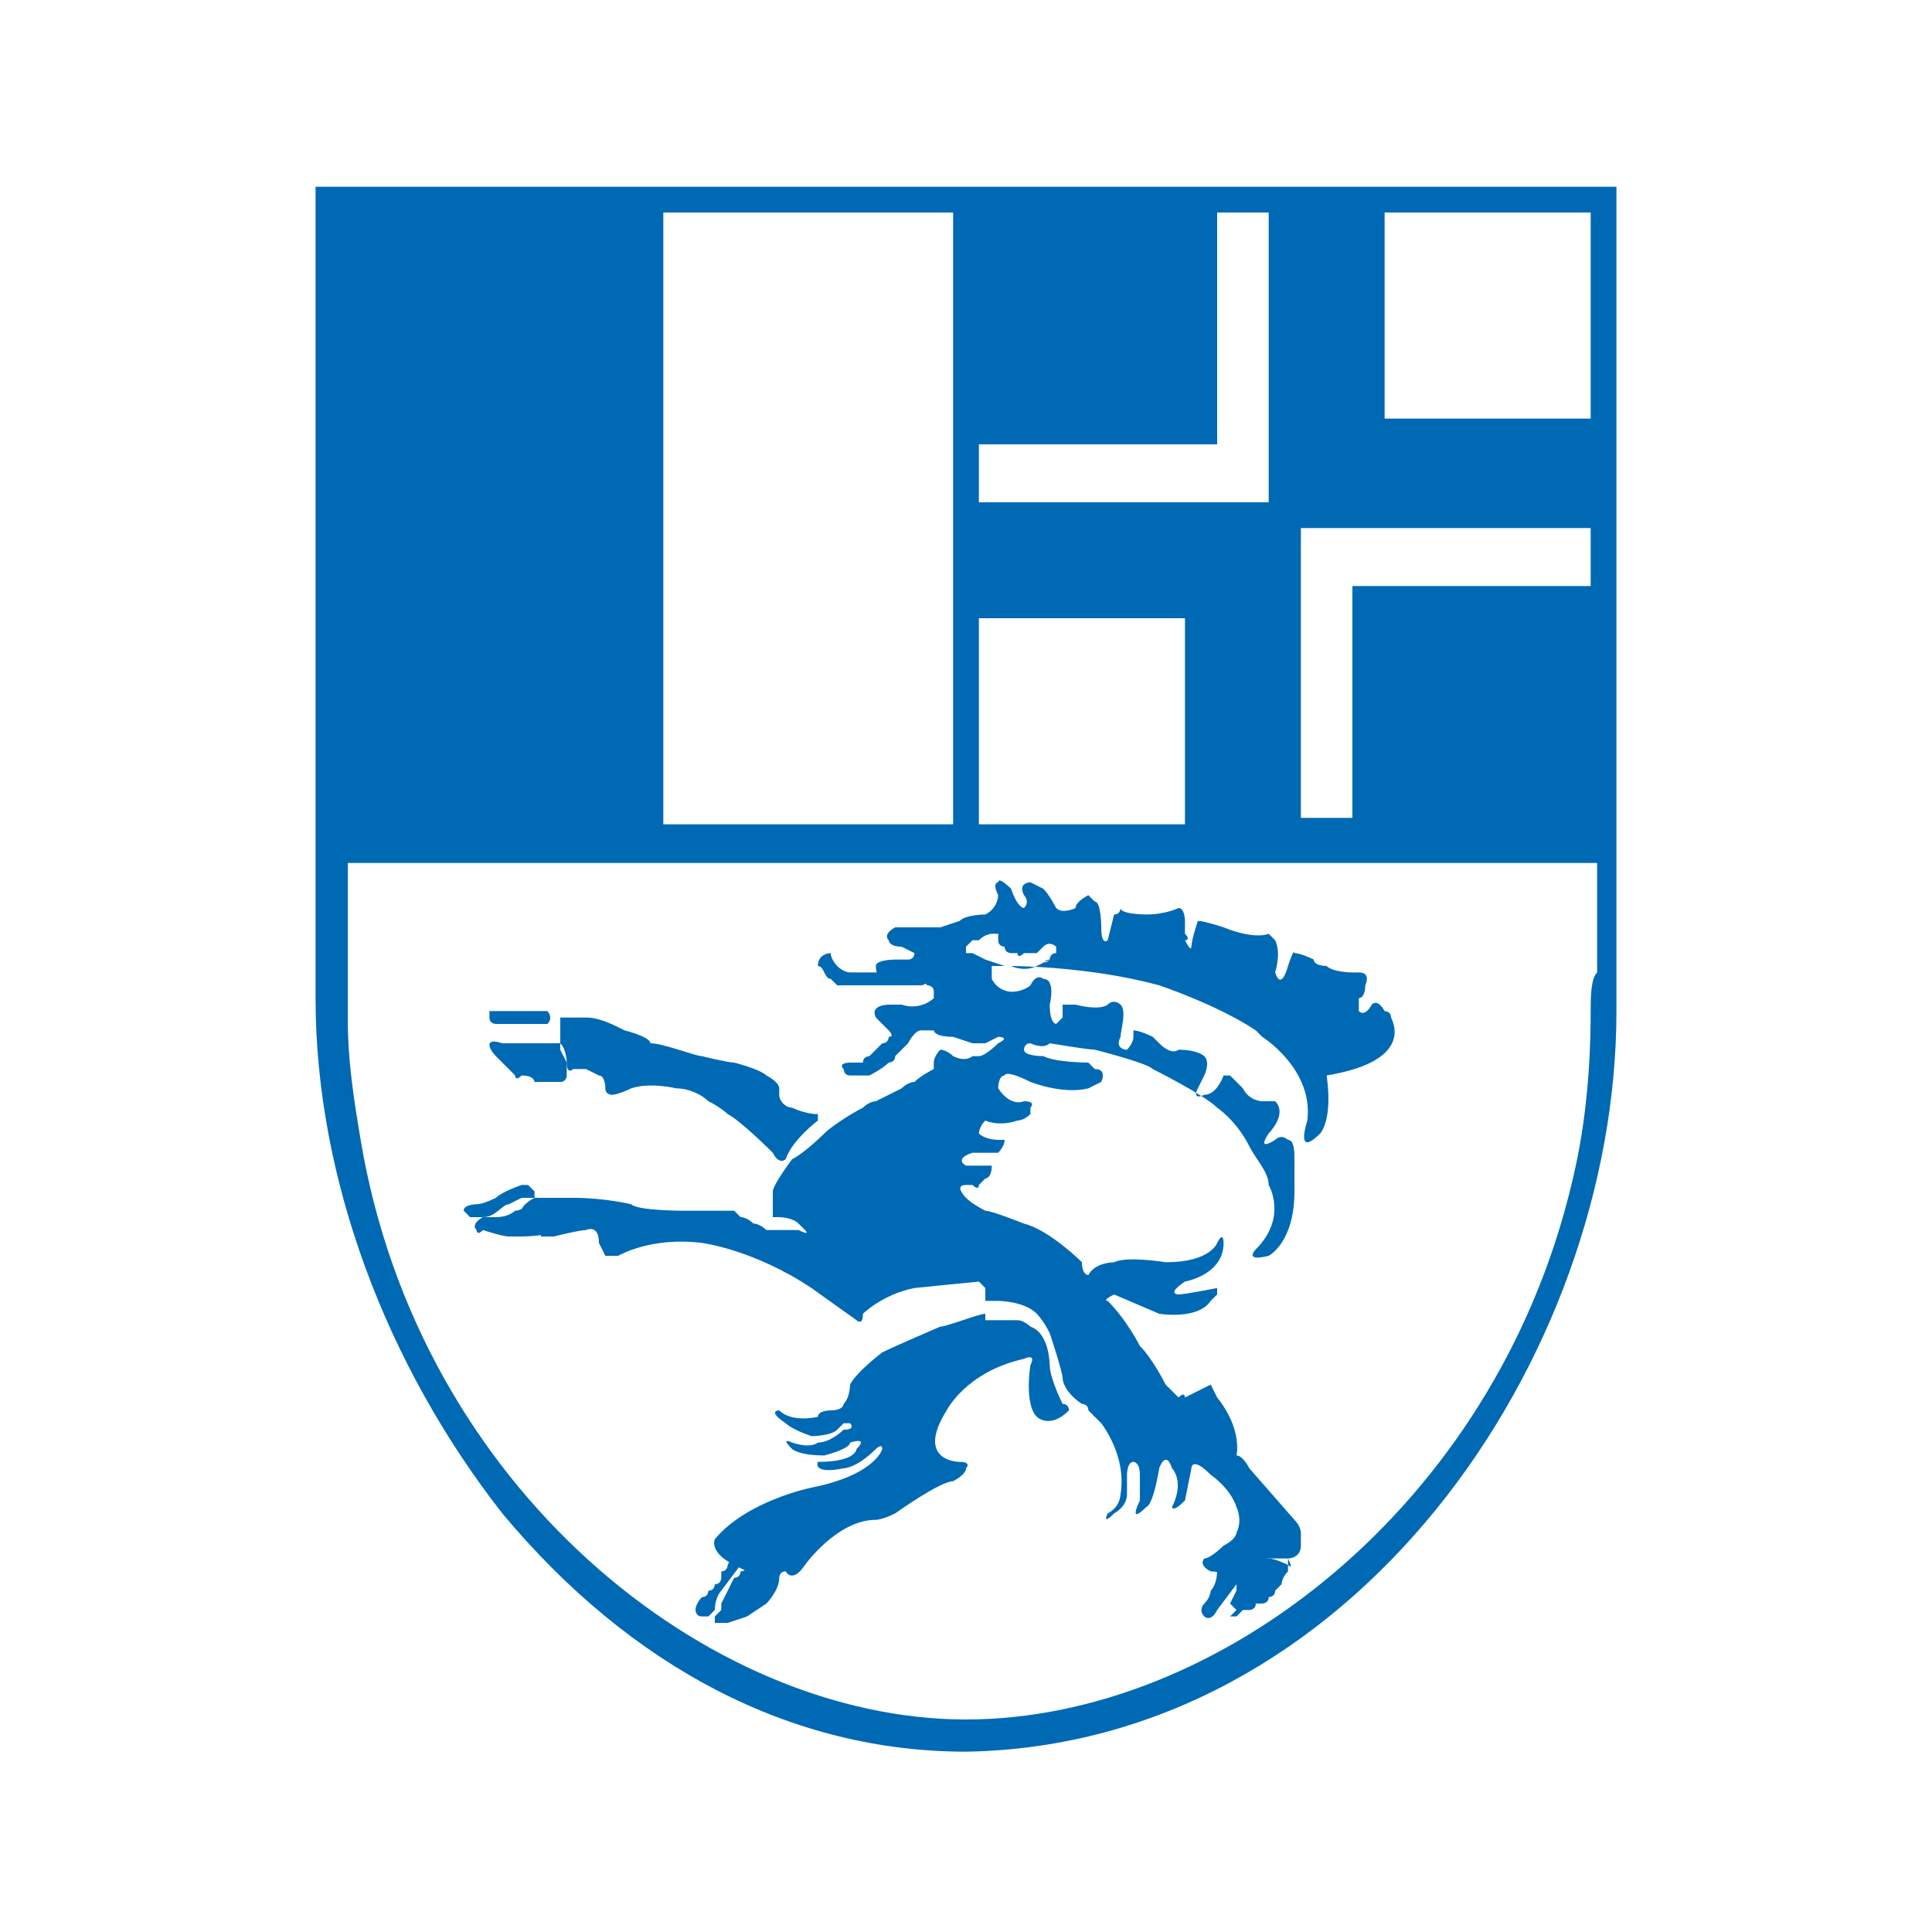 <?xml version="1.0" encoding="utf-8"?>
<!-- Generator: Adobe Illustrator 21.0.0, SVG Export Plug-In . SVG Version: 6.00 Build 0)  -->
<!DOCTYPE svg PUBLIC "-//W3C//DTD SVG 1.1//EN" "http://www.w3.org/Graphics/SVG/1.1/DTD/svg11.dtd">
<svg version="1.1" id="Ebene_1" xmlns="http://www.w3.org/2000/svg" xmlns:xlink="http://www.w3.org/1999/xlink" x="0px" y="0px"
	 width="30px" height="30px" viewBox="0 0 30 30" style="enable-background:new 0 0 30 30;" xml:space="preserve">
<style type="text/css">
	.st0{fill:#0069B4;}
</style>
<title>services-blau</title>
<g>
	<path class="st0" d="M25.1,15.7l0-12.8H4.9l0,12.6h0c0,2.8,1.1,5.7,2.9,8c2,2.4,4.5,3.7,7.2,3.7C21,27.1,25.1,21.1,25.1,15.7
		L25.1,15.7z M21.5,3.3L21.5,3.3l3.2,0v0v3.2h-3.2V3.3z M20.2,8.2h4.5v0.9H21v3.6h-0.8V8.2z M15.2,6.9h3.7V3.3h0.8v4.5h-4.5V6.9z
		 M15.2,9.6L15.2,9.6h3.2v3.2l-3.2,0V9.6z M10.3,3.3h4.5v9.5h-4.5V3.3z M24.7,15.7L24.7,15.7C24.7,15.7,24.7,15.7,24.7,15.7
		c0,1-0.1,1.9-0.3,2.7c-1.2,5-5.5,8.3-9.4,8.3c-4,0-8.5-3.6-9.4-9c-0.1-0.6-0.2-1.2-0.2-1.9c0-0.1,0-0.2,0-0.3h0c0-0.1,0-0.3,0-0.4
		v-1.7h19.4l0,1.7C24.7,15.2,24.7,15.5,24.7,15.7z"/>
	<path class="st0" d="M7.7,16.4C7.7,16.4,7.7,16.4,7.7,16.4c0.1,0.1,0.2,0.2,0.2,0.2c0,0,0.1,0.1,0.1,0.1c0,0.1,0.1,0,0.1,0
		c0.2,0,0.2,0.1,0.2,0.1l0.3,0c0,0,0.1,0,0.1,0c0.1,0,0.1-0.1,0.1-0.1c0,0,0-0.1,0-0.1c0-0.1,0-0.1,0-0.1c0,0-0.1-0.2-0.1-0.2
		c0-0.1,0-0.1,0-0.1c-0.1,0-0.9,0-0.9,0C7.5,16.1,7.6,16.3,7.7,16.4C7.7,16.4,7.7,16.4,7.7,16.4z"/>
	<path class="st0" d="M8.7,16.2c0.1,0.1,0.1,0.3,0.1,0.3c0,0.2,0.1,0.1,0.1,0.1c0.1,0,0.1,0,0.1,0c0,0,0.1,0,0.1,0
		c0,0,0.2,0.1,0.2,0.1c0.1,0,0.1,0.2,0.1,0.2c0,0.1,0.1,0.1,0.1,0.1c0.1,0,0.3-0.1,0.3-0.1c0.3-0.1,0.7,0,0.7,0
		c0.2,0,0.4,0.1,0.5,0.2c0.2,0.1,0.3,0.2,0.3,0.2c0.2,0.1,0.7,0.6,0.7,0.6c0.1,0.2,0.2,0.1,0.2,0.1c0.1-0.3,0.5-0.6,0.5-0.6l0-0.1
		c-0.2,0-0.4-0.1-0.4-0.1c-0.1,0-0.2-0.1-0.2-0.2c0,0,0-0.1,0-0.1c0-0.1-0.2-0.2-0.2-0.2c-0.1-0.1-0.5-0.2-0.5-0.2
		c-0.1,0-0.5-0.1-0.5-0.1c-0.1,0-0.6-0.2-0.8-0.2C10.1,16.1,9.7,16,9.7,16c-0.2-0.1-0.4-0.2-0.6-0.2c-0.2,0-0.4,0-0.4,0c0,0,0,0,0,0
		c0,0,0,0.1,0,0.1c0,0.1,0,0.2,0,0.2C8.7,16.1,8.7,16.2,8.7,16.2z"/>
	<path class="st0" d="M7.9,18.7l0.2-0.1c0,0,0,0,0.1,0l0.1,0l0-0.1c0,0-0.1-0.1-0.1-0.1c0,0-0.1,0-0.1,0c0,0-0.3,0.1-0.4,0.2
		c0,0-0.2,0.1-0.3,0.1c0,0-0.2,0-0.2,0.1c0,0,0.1,0.1,0.1,0.1l0.2,0C7.7,18.9,7.8,18.7,7.9,18.7z"/>
	<path class="st0" d="M8.8,19c0,0-0.2-0.1-0.3-0.2l-0.1-0.1l-0.2,0c0,0-0.1,0.1-0.2,0.1c0,0-0.1,0.1-0.3,0.1l-0.2,0
		c0,0-0.2,0.1-0.1,0.2c0,0,0,0.1,0.1,0c0,0,0.3,0.1,0.4,0.1l0.2,0c0,0,0.4,0,0.6-0.1c0,0,0.2-0.1,0.2-0.3C9,19,8.9,19,8.8,19z"/>
	<path class="st0" d="M11.2,24.7l0.3-0.4l0.1-0.2c0,0,0.1-0.1,0-0.2c0,0-0.1-0.1-0.1-0.1c0,0,0,0,0,0.1c0,0-0.2,0.4-0.2,0.4
		c0,0,0,0.1-0.1,0.1c0,0,0,0,0,0.1c0,0,0,0.1-0.1,0.1c0,0,0,0.1-0.1,0.1c0,0,0,0.1-0.1,0.1c0,0-0.1,0.1-0.1,0.2c0,0,0,0.1,0.1,0.1
		l0.1,0l0.1-0.1l0,0C11.1,24.8,11.2,24.7,11.2,24.7z"/>
	<path class="st0" d="M12,24.2c0,0-0.2-0.1-0.2-0.1c0,0,0,0-0.1,0c0,0-0.1,0-0.1,0.1c0,0,0,0,0,0.1c0,0,0,0.1-0.1,0.1
		c0,0,0,0.1-0.1,0.1c0,0-0.2,0.4-0.2,0.4L11.2,25c0,0-0.1,0.1-0.1,0.1c0,0,0,0.1,0,0.1c0,0,0.1,0,0.2,0c0,0,0.3-0.1,0.3-0.1l0.3-0.2
		c0,0,0.2-0.2,0.2-0.4c0,0,0-0.1,0.1-0.1c0,0,0-0.1,0-0.1C12.3,24.2,12.1,24.3,12,24.2z"/>
	<path class="st0" d="M20,24.3c0,0-0.2-0.1-0.3-0.1c0,0-0.2,0-0.2,0c0,0-0.1,0-0.1,0.1c0,0,0,0.1,0,0.1l-0.1,0c0,0,0,0,0-0.1
		c0,0,0,0,0-0.1l0-0.2c0,0-0.1,0-0.2,0.1c0,0,0,0.1-0.1,0.2c0,0,0,0.1-0.1,0.1c0,0,0,0.2-0.1,0.3c0,0,0,0.1-0.1,0.2
		c0,0-0.1,0.1,0,0.2c0,0,0.1,0.1,0.2-0.1c0,0,0.3-0.4,0.3-0.4l0,0l0,0.1l-0.1,0.2L19.2,25c0,0-0.1,0.1-0.1,0.1c0,0,0,0,0.1,0
		l0.1-0.1l0.1,0c0,0,0.1,0,0.1-0.1c0,0,0,0,0.1,0c0,0,0.1,0,0.1-0.1c0,0,0.1,0,0.1-0.1c0,0,0.1-0.1,0.1-0.1c0,0,0-0.1,0.1-0.2
		c0,0,0,0,0-0.2C20.1,24.4,20,24.3,20,24.3z"/>
	<path class="st0" d="M12.9,15.2c0,0,0.1,0.1,0.1,0.1c0,0,0.1,0,0.1,0c0,0,0.1,0,0.1,0c0,0,0.2,0,0.2,0c0,0,0.1,0,0.1,0
		c0,0,0.1,0,0.1,0c0,0,0.2,0,0.3,0c0,0,0.3,0,0.3,0s0,0,0,0c0,0,0.1,0,0.1,0s0.1,0,0.1-0.1l-0.1,0c0,0-0.2-0.1-0.2-0.1l-0.1,0
		c0,0-0.8,0-0.8,0c0,0-0.1,0-0.2-0.1c0,0-0.1-0.1-0.1-0.2c0,0-0.2,0-0.2,0.2C12.8,15,12.8,15.2,12.9,15.2z"/>
	<path class="st0" d="M7.9,15.9L7.9,15.9c0,0,0.3,0,0.3,0c0,0,0.3,0,0.3,0c0.1-0.1,0-0.2,0-0.2l-0.1,0l-0.1,0c0,0,0,0-0.1,0
		c-0.1,0-0.6,0-0.6,0c0,0,0,0,0,0.1c0,0.1,0.1,0.1,0.1,0.1L7.9,15.9z"/>
	<path class="st0" d="M21.6,15.8c0-0.1-0.1-0.1-0.1-0.1c0,0-0.1-0.2-0.2-0.1c0,0-0.1,0.2-0.2,0.1c0,0,0-0.2,0-0.2c0,0,0.1,0,0.1-0.2
		c0,0,0.1-0.2-0.1-0.2c0,0,0,0-0.1,0c0,0-0.3,0-0.4-0.1c0,0-0.2,0-0.2-0.1c0,0-0.2-0.1-0.3-0.1c0,0,0-0.1-0.1,0.2
		c0,0-0.1,0.4-0.2,0.1c0,0,0.1-0.3,0-0.5l-0.1-0.1c0,0-0.2,0.1-0.7-0.1c0,0-0.3-0.1-0.4-0.1c0,0-0.1,0.3-0.1,0.4c0,0,0,0.1-0.1-0.1
		c0,0,0.1,0,0-0.1c0,0,0-0.1,0-0.1c0,0,0,0,0-0.1c0,0,0-0.2-0.1-0.2c0,0-0.2,0.1-0.5,0.1c0,0-0.4,0-0.4-0.1c0,0,0,0.1-0.1,0.1
		c0,0-0.1,0.4-0.1,0.4c0,0-0.1,0.1-0.1-0.2c0,0,0-0.4-0.1-0.4c0,0-0.1-0.1-0.1-0.1c0,0-0.2,0.1-0.2,0.2c0,0-0.2,0.1-0.3,0
		c0,0-0.1-0.2-0.2-0.3l-0.2-0.1c0,0-0.2,0-0.1,0.2c0,0,0.1,0.1,0,0.2c0,0-0.1,0-0.2-0.3c0,0-0.2-0.2-0.2-0.1c0,0-0.1,0,0,0.2
		c0,0,0,0.2-0.2,0.3c0,0-0.3,0-0.4,0.1c0,0-0.3,0.1-0.3,0.1c0,0-0.3,0-0.4,0c0,0-0.2,0-0.2,0l-0.1,0c0,0-0.2,0.1-0.1,0.2
		c0,0,0,0.1,0.2,0.1c0,0,0.2,0.1,0.2,0.1c0,0,0,0.1-0.1,0.1c0,0-0.2,0-0.2,0c0,0-0.3,0-0.3,0.1c0,0,0,0.2,0.1,0.2c0,0,0.3,0,0.3,0
		c0,0,0,0,0.1,0c0,0,0.2,0,0.3,0.1c0,0,0.1,0,0.1,0.1l0,0.1c0,0-0.2,0.2-0.5,0.1l-0.2,0c0,0-0.3,0-0.2,0.2c0,0,0.1,0.1,0.1,0.1
		c0,0,0,0,0.1,0.1c0,0,0.1,0.1,0,0.1c0,0,0,0.1-0.1,0.1l-0.2,0.2c0,0-0.1,0-0.1,0.1c0,0-0.1,0-0.2,0c0,0-0.2,0-0.1,0.1
		c0,0,0,0.1,0.1,0.1l0.1,0c0,0,0.1,0,0.2,0c0,0,0.2-0.1,0.3-0.2c0,0,0.1,0,0.1-0.1c0,0,0.2-0.2,0.2-0.2c0,0,0.1-0.2,0.2-0.2l0.2,0
		c0,0,0,0.1,0.3,0.1c0,0,0.3,0.1,0.3,0.1c0,0,0.2,0,0.2,0c0,0,0,0,0,0c0,0,0.2-0.1,0.2-0.1c0,0,0.2,0,0,0.1c0,0-0.2,0.2-0.3,0.2
		c0,0-0.1,0-0.1,0c0,0-0.1,0.1-0.3,0c0,0-0.1-0.1-0.2-0.1c0,0-0.1,0.1-0.1,0.2l0,0.1c0,0-0.2,0.1-0.3,0.2c0,0-0.1,0-0.2,0.1
		c0,0-0.4,0.2-0.4,0.2c0,0-0.1,0-0.2,0.1c-0.2,0.1-0.5,0.3-0.6,0.4c0,0-0.3,0.3-0.5,0.4c0,0-0.3,0.4-0.3,0.5l0,0.2c0,0,0,0.1,0,0.2
		c0,0,0,0,0.1,0c0,0,0.2,0,0.3,0.1l0.1,0.1c0,0,0.1,0.1-0.1,0c-0.2,0-0.3,0-0.3,0c0,0-0.2,0-0.2,0c0,0-0.1-0.1-0.2-0.1
		c0,0-0.1-0.1-0.2-0.1l-0.1-0.1c0,0-0.6,0-0.7,0c0,0,0,0-0.1,0c0,0-0.7,0-0.8-0.1c0,0-0.4-0.1-0.9-0.1c0,0-0.2,0-0.4,0
		c0,0-0.2,0-0.2,0c0,0-0.2,0.1-0.2,0.2c0,0,0,0.1,0.1,0.2c0,0,0.1,0.1,0.1,0.1c0,0,0.1,0,0.1,0.1c0,0,0.1,0,0.2,0
		c0,0,0.4-0.1,0.5-0.1c0,0,0.2-0.1,0.2,0.2l0.1,0.2c0,0,0.1,0,0.2,0c0,0,0.5-0.3,1.3-0.2c0,0,0.8,0.1,1.7,0.7l0.7,0.5
		c0,0,0.1,0.1,0.1-0.1c0,0,0.3-0.3,0.8-0.4c0,0,1-0.1,1-0.1c0.1,0.1,0.1,0.1,0.1,0.1c0,0,0,0.1,0,0.2c0,0,0,0,0,0.1c0,0,0,0,0,0.1
		c-0.1,0-0.6,0.2-0.7,0.2c0,0-0.7,0.3-0.9,0.4c0,0-0.4,0.3-0.5,0.5c0,0,0,0.2-0.1,0.3c0,0,0,0.1-0.2,0.1c0,0-0.2,0-0.2,0.1
		c0,0-0.4,0.1-0.6-0.1c0,0-0.2,0,0.1,0.2c0,0,0.1,0.1,0.4,0.2c0,0,0.3,0,0.4-0.1l0.1-0.1c0,0,0,0,0.1,0c0,0,0.1,0.1-0.1,0.1
		c0,0-0.2,0.2-0.4,0.2c0,0-0.1,0.1-0.4,0c0,0-0.2-0.1,0,0.1c0,0,0.1,0.1,0.5,0.1c0,0,0.4-0.1,0.4-0.2c0,0,0.3-0.1,0.1,0.1
		c0,0,0,0.2-0.6,0.2c0,0-0.1,0.2,0.4,0.1c0,0,0.2,0,0.5-0.3c0,0,0.1-0.1,0.1,0c0,0-0.1,0.4-1.1,0.6c0,0-1,0.2-1.5,0.8
		c0,0-0.1,0.2,0.3,0.4l0.2,0.1c0,0,0.1,0,0.1,0c0,0,0.2,0,0.2-0.1c0,0,0.1-0.2,0.3,0.1c0,0,0.1,0.2,0.3-0.1c0,0,0.5-0.7,1.1-0.7
		c0,0,0.1,0,0.3-0.1c0,0,0.7-0.5,0.9-0.5c0,0,0.2-0.1,0.2-0.2c0,0,0.1-0.1-0.1-0.1c0,0-0.7,0-0.2-0.8c0,0,0.3-0.6,1.2-0.8
		c0,0,0.2-0.1,0.1,0.1c0,0-0.1,0.6,0.1,0.8c0,0,0.2,0.2,0.5-0.1c0,0,0-0.1-0.1-0.1c0,0-0.2-0.4-0.2-0.6c0,0,0-0.5-0.3-0.6
		c0,0-0.1-0.1-0.2-0.1c0,0-0.2,0-0.3,0c0,0,0,0-0.2,0c0-0.1,0-0.3,0-0.3s0.1,0,0.2,0c0,0,0.4,0,0.6,0.2c0,0,0.1,0.1,0.2,0.3
		c0,0,0.2,0.6,0.2,0.7c0,0,0,0.2,0.3,0.4c0,0,0.1,0,0.1,0.1c0,0,0.1,0.1,0.2,0.2c0,0,0.4,0.5,0.3,1.1c0,0,0,0.2-0.2,0.3
		c0,0-0.1,0.2,0.1,0c0,0,0.2-0.1,0.2-0.3c0,0,0-0.2,0-0.3c0,0,0-0.2,0.1-0.2c0,0,0.1,0,0.1,0.2c0,0,0,0.3,0,0.4c0,0-0.2,0.4,0.1,0.1
		c0,0,0.1,0,0.2-0.6c0,0,0.1-0.3,0.2,0c0,0,0.2,0.2,0,0.6c0,0,0,0.1,0.2-0.1c0,0,0,0,0.1-0.5c0,0,0-0.2,0.3,0.1c0,0,0.3,0.2,0.4,0.5
		c0,0,0.1,0.2,0,0.4c0,0,0,0.1-0.2,0.2c0,0-0.2,0.2-0.3,0.2c0,0-0.1,0.1,0.1,0.2c0,0,0.3,0,0.5,0.2c0,0,0.2,0.2,0.2-0.2
		c0,0,0-0.2,0.2-0.2c0,0,0.2,0,0.3,0c0,0,0.2,0,0.2-0.2c0,0,0-0.2,0-0.2c0,0,0-0.1-0.1-0.2c0,0-0.7-0.8-0.7-0.8c0,0-0.1-0.2-0.2-0.2
		c0,0,0.1-0.4-0.3-0.9l-0.1-0.2c0,0-0.2,0.1-0.4,0.2c0,0,0-0.1-0.1,0c0,0,0,0-0.1-0.1l-0.1-0.1c0,0-0.2-0.4-0.4-0.6
		c0,0-0.2-0.4-0.5-0.7c0,0-0.1,0,0.1-0.1c0,0,0.7,0.3,0.7,0.3c0,0,0.6,0.1,0.8-0.2l0.1-0.1l0-0.1c0,0-0.5,0.1-0.6,0.1
		c0,0-0.2,0,0.1-0.2c0,0,0.6-0.1,0.6-0.6c0,0,0-0.2-0.1,0c0,0-0.1,0.3-0.8,0.3c0,0-0.6-0.1-0.8,0c0,0-0.3,0-0.4,0.2
		c0,0-0.1,0-0.1-0.2c0,0-0.5-0.5-0.9-0.6c0,0-0.5-0.2-0.6-0.2c0,0-0.2-0.1-0.3-0.2c0,0-0.2-0.2,0-0.2c0,0,0.1,0,0.1,0
		c0,0,0.1,0.1,0.1,0c0,0,0,0,0.1-0.1c0,0,0.1,0,0.1-0.2c0,0-0.3,0-0.4,0c0,0-0.2-0.1,0.1-0.2c0,0,0.2,0,0.2,0c0,0,0,0,0.1,0
		c0,0,0.1,0,0.1,0c0,0,0.1-0.1,0.1-0.2c0,0-0.1,0-0.1,0c0,0-0.2,0-0.3-0.1c0,0,0-0.1,0.1-0.2c0,0,0.2,0.1,0.5,0c0,0,0.1,0,0.2-0.1
		c0,0,0,0,0,0c0,0,0-0.1,0-0.1c0,0,0.1-0.1-0.1-0.1c0,0-0.2,0.1-0.4-0.2c0,0,0-0.2,0.1-0.2c0,0,0-0.1,0.4,0.1c0,0,0.5,0.2,0.9,0.1
		l0.2-0.1c0,0,0.1-0.2-0.1-0.2l-0.1-0.1c0,0-0.5,0-0.7-0.1c0,0-0.3,0-0.3-0.1c0,0,0-0.1,0.1-0.1c0,0,0.2,0.1,0.3,0
		c0,0,0.6,0.1,0.7,0.1c0,0,0.8,0.2,0.9,0.3c0,0,0.8,0.4,1,0.6c0,0,0.3,0.2,0.5,0.6c0.1,0.2,0.3,0.4,0.3,0.6c0,0,0.3,0.5-0.2,1
		c0,0-0.2,0.2,0.2,0.1c0,0,0.4-0.2,0.4-1c0,0,0-0.3,0-0.5c0-0.1,0-0.3-0.1-0.3c0,0-0.1-0.1-0.2,0c0,0-0.3,0.2-0.1-0.1
		c0,0,0.3-0.3,0.1-0.5c0,0-0.2,0-0.2,0c0,0-0.2,0-0.3-0.2c0,0-0.2-0.2-0.2-0.2l-0.1,0c0,0-0.1,0.3-0.3,0.3c0,0-0.2,0.1-0.1-0.1
		l0.1-0.2c0,0,0.1-0.2,0-0.3c0,0-0.1-0.1-0.4-0.1c0,0-0.1,0.1-0.3-0.1c0,0,0,0-0.1-0.1c0,0-0.2-0.1-0.3-0.1c0,0,0,0.1,0,0.1
		c0,0.1-0.1,0.2-0.1,0.2c0,0-0.2,0-0.1-0.2c0,0,0,0,0,0c0-0.1,0.1-0.4,0-0.5c0,0-0.1-0.1-0.2,0c0,0-0.1,0.1-0.5,0l-0.2,0l0,0
		c0,0,0,0.1,0,0.2c0,0-0.1,0.1-0.1,0.1c0,0-0.1,0-0.1-0.3c0,0,0.1-0.4-0.1-0.4c0,0-0.1-0.1-0.2,0.1c0,0-0.1,0.1-0.3,0.1
		c0,0-0.2,0-0.3-0.2c0,0,0,0,0-0.1l0-0.1c0,0,0.2,0,0.3,0c0,0,1.2,0,2.3,0.3c0,0,0.9,0.3,1.5,0.7c0,0,0.1,0.1,0.1,0.1
		c0,0,0.8,0.5,0.7,1.3c0,0-0.2,0.6,0.2,0.2c0,0,0.2-0.2,0.1-0.9C21.8,16.5,21.7,16,21.6,15.8z M16,20L16,20L16,20L16,20z M16.3,14.9
		C16.2,15,16.2,14.9,16.3,14.9L16.1,15c-0.2,0.1-0.4,0-0.4,0c0,0-0.1,0-0.1,0c0,0-0.3-0.1-0.3-0.1c0,0-0.2-0.1-0.2-0.1
		c0,0-0.1,0-0.1,0c0-0.1,0-0.1,0-0.1c0,0,0.1-0.1,0.1-0.1c0.1,0,0.1,0,0.1,0c0.1-0.1,0.2-0.1,0.2-0.1c0,0,0.1,0,0.1,0l0,0.1
		c0,0.1,0.1,0.1,0.1,0.1c0,0.1,0.1,0.1,0.1,0.1l0,0l0.1,0c0,0.1,0.1,0,0.1,0c0,0,0.1,0,0.1,0c0,0,0.1,0,0.1,0
		c0.1-0.1,0.1-0.1,0.1-0.1c0.1-0.1,0.2,0,0.2,0c0,0,0,0.1,0,0.1C16.3,14.8,16.3,14.9,16.3,14.9C16.3,14.9,16.3,14.9,16.3,14.9z"/>
</g>
</svg>
